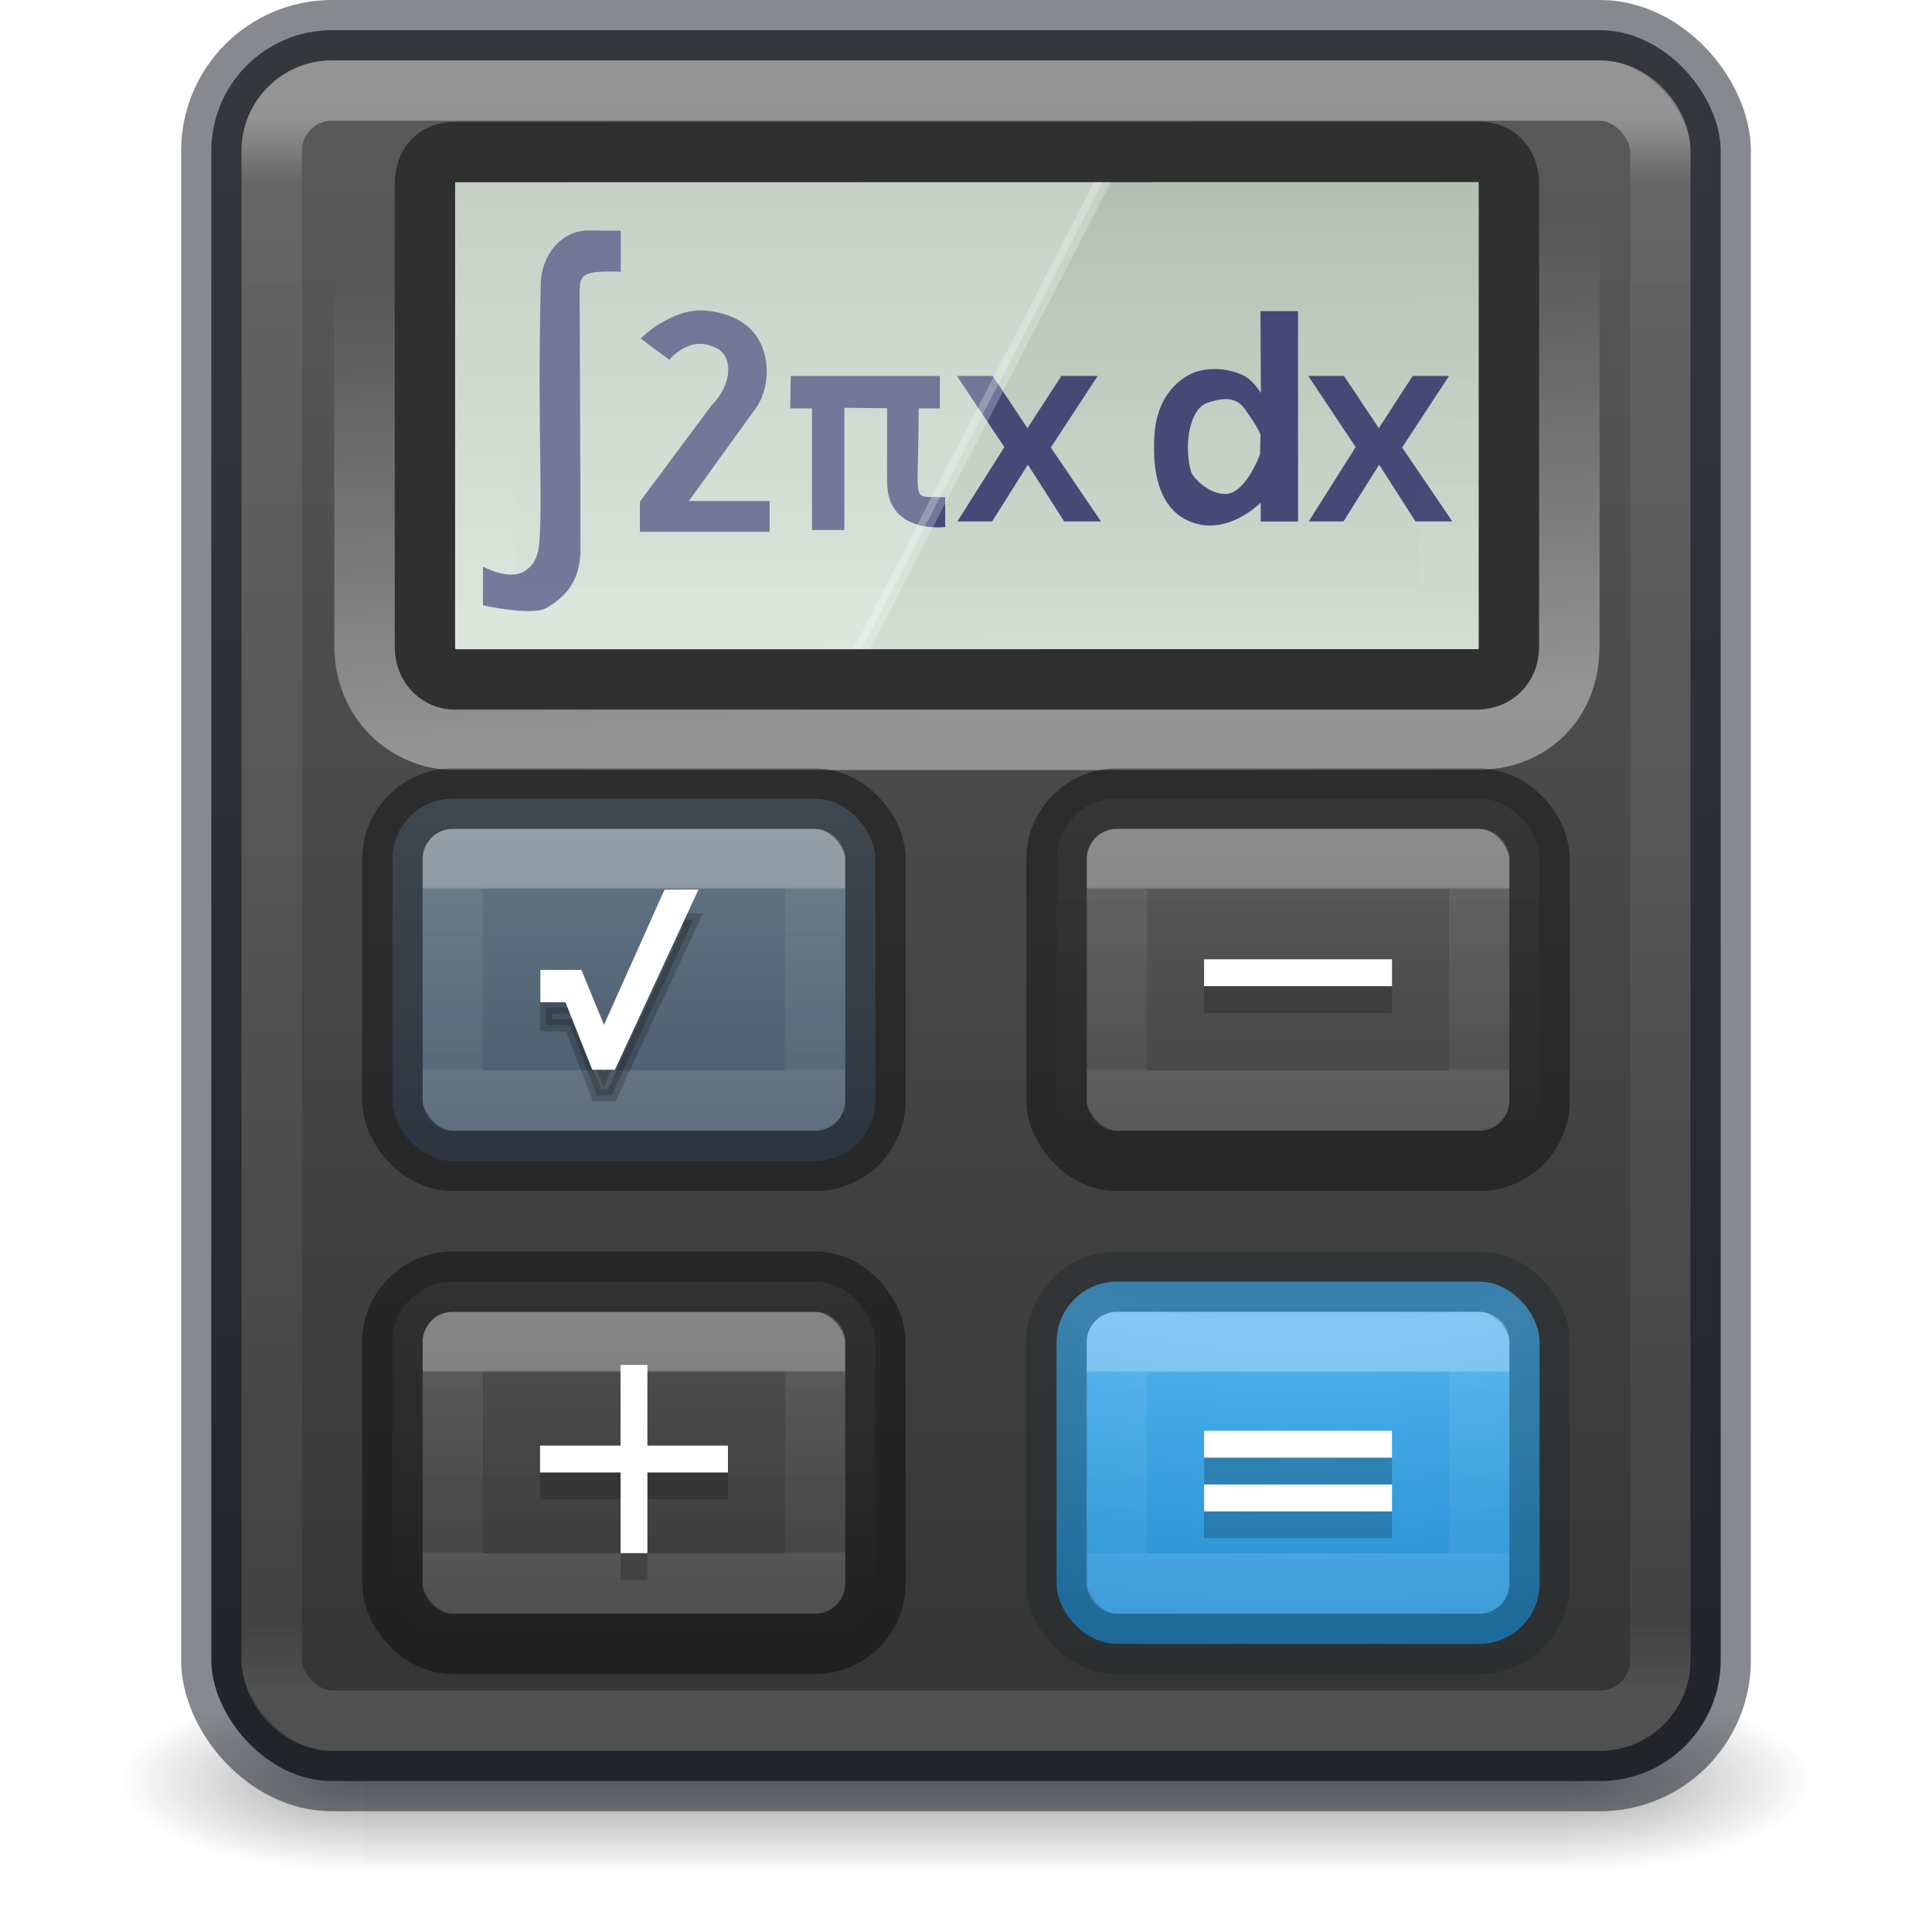 <svg xmlns="http://www.w3.org/2000/svg" xmlns:svg="http://www.w3.org/2000/svg" xmlns:xlink="http://www.w3.org/1999/xlink" id="svg2" width="32" height="32" version="1.1"><defs id="defs4"><linearGradient id="linearGradient1076"><stop id="stop1072" offset="0" style="stop-color:#fffeff;stop-opacity:.102"/><stop id="stop1074" offset="1" style="stop-color:#fff;stop-opacity:0"/></linearGradient><linearGradient id="linearGradient1070"><stop id="stop1066" offset="0" style="stop-color:#667885;stop-opacity:1"/><stop id="stop1068" offset="1" style="stop-color:#485a6c;stop-opacity:1"/></linearGradient><linearGradient id="linearGradient6307"><stop id="stop6309" offset="0" style="stop-color:#c00;stop-opacity:1"/><stop id="stop6311" offset="1" style="stop-color:#c00;stop-opacity:0"/></linearGradient><linearGradient id="linearGradient4610" x1="16.806" x2="16.806" y1="20.62" y2="42.728" gradientTransform="matrix(1.063,0,0,1.248,-1.362,-24.543)" gradientUnits="userSpaceOnUse" xlink:href="#linearGradient4035"/><linearGradient id="linearGradient4035"><stop style="stop-color:#fff;stop-opacity:1" id="stop4037" offset="0"/><stop style="stop-color:#fff;stop-opacity:.235" id="stop4039" offset=".056"/><stop style="stop-color:#fff;stop-opacity:.157" id="stop4041" offset=".944"/><stop style="stop-color:#fff;stop-opacity:.392" id="stop4043" offset="1"/></linearGradient><linearGradient id="linearGradient3688-166-749-654"><stop style="stop-color:#181818;stop-opacity:1" id="stop3088" offset="0"/><stop style="stop-color:#181818;stop-opacity:0" id="stop3090" offset="1"/></linearGradient><linearGradient id="linearGradient3688-464-309-604"><stop style="stop-color:#181818;stop-opacity:1" id="stop3094" offset="0"/><stop style="stop-color:#181818;stop-opacity:0" id="stop3096" offset="1"/></linearGradient><linearGradient id="linearGradient3702-501-757-795"><stop style="stop-color:#181818;stop-opacity:0" id="stop3100" offset="0"/><stop style="stop-color:#181818;stop-opacity:1" id="stop3102" offset=".5"/><stop style="stop-color:#181818;stop-opacity:0" id="stop3104" offset="1"/></linearGradient><linearGradient id="linearGradient4899" x1="33" x2="33" y1="989.742" y2="1047.672" gradientTransform="matrix(0.49,0,0,0.492,-0.176,-485.551)" gradientUnits="userSpaceOnUse" xlink:href="#linearGradient3994-617-9-9"/><linearGradient id="linearGradient2867-449-88-871-390-598-476-591-434-148-57-177-8-3-3-6-4-8-8-8-5-7"><stop style="stop-color:#505050;stop-opacity:1" id="stop3750-1-0-7-6-6-1-3-9-3-9" offset="0"/><stop style="stop-color:#2b2b2b;stop-opacity:1" id="stop3752-3-7-4-0-32-8-923-0-7-0" offset=".262"/><stop style="stop-color:#0a0a0a;stop-opacity:1" id="stop3754-1-8-5-2-7-6-7-1-9-1" offset=".705"/><stop style="stop-color:#000;stop-opacity:1" id="stop3756-1-6-2-6-6-1-96-6-0-1" offset="1"/></linearGradient><radialGradient id="radialGradient5299" cx="7.118" cy="9.957" r="12.672" fx="7.118" fy="9.957" gradientTransform="matrix(0,5.39,-5.467,0,70.838,-45.677)" gradientUnits="userSpaceOnUse" xlink:href="#linearGradient2867-449-88-871-390-598-476-591-434-148-57-177-8-3-3-6-4-8-8-8-5-7"/><linearGradient id="linearGradient6426" x1="33" x2="33" y1="1045.362" y2="991.362" gradientTransform="matrix(0.467,0,0,0.472,0.6,-465.359)" gradientUnits="userSpaceOnUse" xlink:href="#linearGradient4035"/><linearGradient id="linearGradient3994-617-9-9"><stop style="stop-color:#5a5a5a;stop-opacity:1" id="stop4324-9-7" offset="0"/><stop style="stop-color:#333;stop-opacity:1" id="stop4326-1-1" offset="1"/></linearGradient><linearGradient id="linearGradient3559" x1="25.058" x2="25.058" y1="47.028" y2="39.999" gradientTransform="matrix(0.714,0,0,0.429,-1.19,1031.219)" gradientUnits="userSpaceOnUse" xlink:href="#linearGradient3702-501-757-795"/><radialGradient id="radialGradient3562" cx="4.993" cy="43.5" r="2.5" fx="4.993" fy="43.5" gradientTransform="matrix(1.582,0,0,0.6,-13.851,-1075.962)" gradientUnits="userSpaceOnUse" xlink:href="#linearGradient3688-464-309-604"/><radialGradient id="radialGradient3565" cx="4.996" cy="43.5" r="2.5" fx="4.996" fy="43.5" gradientTransform="matrix(1.603,1.5809435e-7,-4.1092973e-8,0.6,17.991,1023.762)" gradientUnits="userSpaceOnUse" xlink:href="#linearGradient3688-166-749-654"/><linearGradient id="linearGradient3600-4"><stop id="stop3602-7" offset="0" style="stop-color:#f4f4f4;stop-opacity:1"/><stop id="stop3604-6" offset="1" style="stop-color:#dbdbdb;stop-opacity:1"/></linearGradient><linearGradient id="linearGradient3977"><stop id="stop3979" offset="0" style="stop-color:#fff;stop-opacity:1"/><stop id="stop3981" offset=".036" style="stop-color:#fff;stop-opacity:.235"/><stop id="stop3983" offset=".951" style="stop-color:#fff;stop-opacity:.157"/><stop id="stop3985" offset="1" style="stop-color:#fff;stop-opacity:.392"/></linearGradient><linearGradient id="linearGradient4772" x1="24" x2="24" y1="5.564" y2="43" gradientTransform="matrix(0.351,0,0,0.459,7.567,3.974)" gradientUnits="userSpaceOnUse" xlink:href="#linearGradient3977"/><linearGradient id="linearGradient4775" x1="25.132" x2="25.132" y1=".985" y2="47.013" gradientTransform="matrix(0.4,0,0,0.391,6.4,5.014)" gradientUnits="userSpaceOnUse" xlink:href="#linearGradient3600-4"/><linearGradient id="linearGradient4781" x1="32" x2="32" y1="1017.87" y2="1015.362" gradientTransform="matrix(0.455,0,0,1,1,22)" gradientUnits="userSpaceOnUse" spreadMethod="reflect" xlink:href="#linearGradient6307"/><linearGradient id="linearGradient3031" x1="22.004" x2="22.004" y1="47.813" y2="3.364" gradientTransform="matrix(0.486,0,0,0.477,2.694,2.638)" gradientUnits="userSpaceOnUse" xlink:href="#linearGradient3104-5"/><linearGradient id="linearGradient3104-5"><stop id="stop3106-2" offset="0" style="stop-color:#aaa;stop-opacity:1"/><stop id="stop3108-5" offset="1" style="stop-color:#c8c8c8;stop-opacity:1"/></linearGradient><linearGradient id="linearGradient4161" x1="24" x2="24" y1="7.645" y2="46.175" gradientTransform="matrix(0.676,0,0,0.676,-3.216,-3.216)" gradientUnits="userSpaceOnUse" xlink:href="#linearGradient3924-0"/><linearGradient id="linearGradient3924-0"><stop id="stop3926-6" offset="0" style="stop-color:#fff;stop-opacity:1"/><stop id="stop3928-3" offset=".042" style="stop-color:#fff;stop-opacity:.235"/><stop id="stop3930-2" offset=".958" style="stop-color:#fff;stop-opacity:.157"/><stop id="stop3932-62" offset="1" style="stop-color:#fff;stop-opacity:.392"/></linearGradient><linearGradient id="linearGradient5514" x1="64.634" x2="64.634" y1="10.926" y2="46.313" gradientTransform="translate(-32,-5.825)" gradientUnits="userSpaceOnUse" xlink:href="#linearGradient6420"/><linearGradient id="linearGradient6420"><stop id="stop6422" offset="0" style="stop-color:#000;stop-opacity:1"/><stop id="stop6424" offset="1" style="stop-color:#000;stop-opacity:0"/></linearGradient><filter style="color-interpolation-filters:sRGB" id="filter5580" width="1.07" height="1.153" x="-.035" y="-.076"><feGaussianBlur id="feGaussianBlur5582" stdDeviation="1.112"/></filter><linearGradient id="linearGradient5182" x1="65.036" x2="65.006" y1="-50.261" y2="-24.098" gradientTransform="matrix(0.202,0,0,0.308,2.902,18.274)" gradientUnits="userSpaceOnUse" xlink:href="#linearGradient5176"/><linearGradient id="linearGradient5176"><stop id="stop5178" offset="0" style="stop-color:#000;stop-opacity:1"/><stop id="stop5180" offset="1" style="stop-color:#000;stop-opacity:.474"/></linearGradient><linearGradient id="linearGradient4953" x1="55.771" x2="55.771" y1="-51.253" y2="-22.753" gradientTransform="matrix(0.202,0,0,0.308,3.104,18.274)" gradientUnits="userSpaceOnUse" xlink:href="#linearGradient5010"/><linearGradient id="linearGradient5010"><stop style="stop-color:#b1bfb1;stop-opacity:1" id="stop5012" offset="0"/><stop style="stop-color:#dae6da;stop-opacity:.941" id="stop5014" offset="1"/></linearGradient><linearGradient id="linearGradient5190" x1="64.983" x2="64.175" y1="-20.916" y2="-46.019" gradientTransform="matrix(0.202,0,0,0.308,2.902,18.274)" gradientUnits="userSpaceOnUse" xlink:href="#linearGradient5184"/><linearGradient id="linearGradient5184"><stop id="stop5186" offset="0" style="stop-color:#fff;stop-opacity:1"/><stop id="stop5188" offset="1" style="stop-color:#fff;stop-opacity:0"/></linearGradient><linearGradient id="linearGradient3653-8-1" x1="24" x2="24" y1="9.853" y2="37.871" gradientTransform="matrix(0.162,0,0,0.108,6.608,21.633)" gradientUnits="userSpaceOnUse" xlink:href="#linearGradient4237-6-5-5"/><linearGradient id="linearGradient4237-6-5-5"><stop style="stop-color:#fff;stop-opacity:1" id="stop4239-3-9-6" offset="0"/><stop style="stop-color:#fff;stop-opacity:.235" id="stop4241-6-4-4" offset=".011"/><stop style="stop-color:#fff;stop-opacity:.157" id="stop4243-5-2-6" offset=".994"/><stop style="stop-color:#fff;stop-opacity:.392" id="stop4245-9-2-7" offset="1"/></linearGradient><linearGradient id="linearGradient3820" x1="-6.392" x2="-6.392" y1="30.306" y2="39.935" gradientTransform="matrix(0.568,0,0,0.609,14.704,2.766)" gradientUnits="userSpaceOnUse" xlink:href="#linearGradient5221-1-5-5-4-5"/><linearGradient id="linearGradient5221-1-5-5-4-5"><stop style="stop-color:#fffeff;stop-opacity:.102" id="stop5223-0-5-4-2-1" offset="0"/><stop style="stop-color:#fff;stop-opacity:0" id="stop5225-4-3-2-1-1" offset="1"/></linearGradient><linearGradient id="linearGradient3653-8" x1="24" x2="24" y1="9.853" y2="37.871" gradientTransform="matrix(0.162,0,0,0.108,6.608,13.633)" gradientUnits="userSpaceOnUse" xlink:href="#linearGradient4237-6-5-5"/><linearGradient id="linearGradient3728" x1="-6.392" x2="-6.392" y1="30.306" y2="39.935" gradientTransform="matrix(0.568,0,0,0.609,14.704,-5.234)" gradientUnits="userSpaceOnUse" xlink:href="#linearGradient1070"/><linearGradient id="linearGradient3671" x1="24" x2="24" y1="9.898" y2="37.94" gradientTransform="matrix(0.162,0,0,0.108,17.608,21.633)" gradientUnits="userSpaceOnUse" xlink:href="#linearGradient4237-6-5-5"/><linearGradient id="linearGradient3653" x1="24" x2="24" y1="9.853" y2="37.871" gradientTransform="matrix(0.162,0,0,0.108,17.608,13.633)" gradientUnits="userSpaceOnUse" xlink:href="#linearGradient4237-6-5-5"/><linearGradient id="linearGradient3656" x1="-6.392" x2="-6.392" y1="30.306" y2="39.935" gradientTransform="matrix(0.568,0,0,0.609,25.704,-5.234)" gradientUnits="userSpaceOnUse" xlink:href="#linearGradient1076"/><radialGradient id="radialGradient3674" cx="6.73" cy="9.957" r="12.672" fx="6.2" fy="9.957" gradientTransform="matrix(0,1.461,-2.392,0,45.486,8.203)" gradientUnits="userSpaceOnUse" xlink:href="#linearGradient2867-449-88-871-390-598-476-591-434-148-57-177-8-3-3-6-4-8-8-8-8"/><linearGradient id="linearGradient2867-449-88-871-390-598-476-591-434-148-57-177-8-3-3-6-4-8-8-8-8"><stop style="stop-color:#39a9e9;stop-opacity:1" id="stop3750-1-0-7-6-6-1-3-9-2" offset="0"/><stop style="stop-color:#4db0ed;stop-opacity:1" id="stop3752-3-7-4-0-32-8-923-0-9" offset=".262"/><stop style="stop-color:#1b88cc;stop-opacity:1" id="stop3754-1-8-5-2-7-6-7-1-9" offset=".557"/><stop style="stop-color:#ac441f;stop-opacity:1" id="stop3756-1-6-2-6-6-1-96-6-7" offset="1"/></linearGradient></defs><g id="g3567" transform="translate(0,-1020.362)" style="opacity:.4"><rect id="rect2801" width="4" height="3" x="26" y="1048.362" style="opacity:1;fill:url(#radialGradient3565);fill-opacity:1;stroke:none"/><rect id="rect3696" width="4" height="3" x="-6" y="-1051.362" transform="scale(-1)" style="opacity:1;fill:url(#radialGradient3562);fill-opacity:1;stroke:none"/><rect id="rect3700" width="20" height="3" x="6" y="1048.362" style="opacity:1;fill:url(#linearGradient3559);fill-opacity:1;stroke:none"/></g><rect style="fill:url(#linearGradient4899);stroke:none" id="rect4897" width="25" height="29" x="3.5" y=".5" rx="2" ry="2"/><rect id="rect3993" width="25" height="29" x="3.5" y=".5" rx="2" ry="2" style="opacity:.5;fill:none;stroke:#0e141f;stroke-width:1;stroke-opacity:1"/><rect id="rect6741-5-0-2-3" width="23" height="27" x="4.5" y="1.5" rx="1" ry="1" style="fill:none;stroke:url(#linearGradient4161);stroke-width:1;stroke-linecap:round;stroke-linejoin:round;stroke-miterlimit:4;stroke-dasharray:none;stroke-dashoffset:0;stroke-opacity:1;font-variant-east_asian:normal;opacity:.35;vector-effect:none;fill-opacity:1"/><path id="rect5156" d="m 7.451,2.42 17.049,0.099 c 0.253,0.001 0.495,0.185 0.495,0.538 l -0.002,7.653 c -1.39e-4,0.461 -0.296,0.541 -0.525,0.541 -4.286,0.007 -11.24,0.003 -16.947,0.002 -0.229,-5e-6 -0.484,-0.192 -0.484,-0.545 v -7.652 c 0,-0.353 0.184,-0.638 0.413,-0.638 z" style="color:#000;display:inline;overflow:visible;visibility:visible;opacity:.4;fill:none;stroke:url(#linearGradient5190);stroke-width:3;stroke-linecap:round;stroke-linejoin:bevel;stroke-miterlimit:4;stroke-dasharray:none;stroke-dashoffset:0;stroke-opacity:1;marker:none;paint-order:fill markers stroke;enable-background:accumulate"/><path id="rect5158" d="m 7.466,2.523 17.035,-0.003 c 0.306,-5.67e-5 0.492,0.186 0.492,0.54 v 7.652 c 0,0.353 -0.194,0.542 -0.524,0.542 l -16.947,0.001 c -0.26,5e-5 -0.484,-0.115 -0.484,-0.469 V 2.997 c 0,-0.296 0.199,-0.474 0.428,-0.474 z" style="color:#000;display:inline;overflow:visible;visibility:visible;fill:url(#linearGradient4953);fill-opacity:1;fill-rule:nonzero;stroke:none;stroke-width:.249;stroke-linejoin:bevel;stroke-miterlimit:4;stroke-dasharray:none;marker:none;paint-order:fill markers stroke;enable-background:accumulate"/><path id="rect5160" d="m 7.565,2.729 16.896,0.003 c 0.177,2.65e-5 0.314,0.155 0.314,0.351 v 7.602 c 0,0.196 -0.152,0.354 -0.359,0.354 L 7.559,11.051 C 7.344,11.051 7.244,10.944 7.244,10.738 l -0.005,-7.656 C 7.239,2.886 7.4,2.729 7.564,2.729 Z" style="opacity:.05;fill:none;stroke:url(#linearGradient5182);stroke-width:.249;stroke-linecap:round;stroke-linejoin:bevel;stroke-miterlimit:4;stroke-dasharray:none;stroke-dashoffset:0;stroke-opacity:1;paint-order:fill markers stroke"/><path id="path6175" d="m 10.281,3.821 -0.537,-0.003 c -0.449,-0.003 -0.79,0.421 -0.787,0.906 -0.055,2.307 0.033,3.468 -0.023,4.251 C 8.913,9.28 8.791,9.39 8.702,9.452 8.448,9.632 8,9.385 8,9.385 l -8.117e-4,0.641 c 0,0 0.81,0.181 1.049,0.045 0.276,-0.158 0.566,-0.413 0.566,-0.965 0,-1.499 -0.014,-3.84 -0.014,-4.243 C 9.6,4.555 9.618,4.479 10.281,4.5 Z" style="opacity:.8;fill:#272863;fill-opacity:1;stroke:none;stroke-width:.043;stroke-linecap:butt;stroke-linejoin:miter;stroke-miterlimit:4;stroke-dasharray:none;stroke-opacity:1"/><path id="path6720" d="m 11.086,5.959 c 0,0 0.062,-0.084 0.195,-0.166 0.142,-0.088 0.334,-0.156 0.592,-0.024 0.258,0.132 0.28,0.574 -0.098,0.959 l -1.176,1.58 v 0.501 h 2.149 V 8.298 h -1.338 l 1.076,-1.492 c 0.228,-0.28 0.302,-0.791 0.082,-1.177 -0.13,-0.228 -0.362,-0.395 -0.743,-0.467 -0.373,-0.07 -0.636,0.042 -0.955,0.235 -0.096,0.058 -0.258,0.211 -0.258,0.211 z" style="opacity:.8;fill:#272863;fill-opacity:1;stroke:none;stroke-width:.022;stroke-linecap:butt;stroke-linejoin:miter;stroke-miterlimit:4;stroke-dasharray:none;stroke-opacity:1"/><path id="path6722" d="m 13.097,6.228 h 2.47 v 0.536 h -0.352 c 0.005,1.407 -0.113,1.467 0.211,1.469 l 0.229,0.001 v 0.495 c 0,0 -0.953,0.121 -0.961,-0.729 l -0.002,-0.255 0.002,-0.984 -0.709,-0.007 V 8.778 H 13.449 V 6.764 h -0.361 z" style="opacity:.8;fill:#272863;fill-opacity:1;stroke:none;stroke-width:.109px;stroke-linecap:butt;stroke-linejoin:miter;stroke-opacity:1"/><path id="path6724" d="m 15.85,6.227 h 0.592 l 0.576,0.865 0.562,-0.865 h 0.601 l -0.776,1.185 0.831,1.225 H 17.626 L 17.025,7.697 16.433,8.637 h -0.576 l 0.778,-1.232 z" style="opacity:.8;fill:#272863;fill-opacity:1;stroke:none;stroke-width:.011;stroke-linecap:butt;stroke-linejoin:miter;stroke-miterlimit:4;stroke-dasharray:none;stroke-opacity:1"/><path id="path6741" d="M 20.877,5.153 H 21.5 V 8.638 H 20.881 V 8.325 c 0,0 -0.604,0.621 -1.253,0.274 -0.455,-0.243 -0.535,-0.833 -0.51,-1.348 0.021,-0.438 0.183,-0.819 0.564,-1.036 0.272,-0.155 0.705,-0.126 0.961,0.032 0.135,0.083 0.256,0.272 0.353,0.452 0.053,0.098 0.033,0.178 0.033,0.178 l -0.143,0.352 c 0,0 0.01,-0.064 -0.262,-0.447 C 20.494,6.597 20.317,6.562 19.992,6.674 19.72,6.768 19.596,7.334 19.728,7.815 19.75,7.894 20,8.177 20.288,8.182 c 0.346,0.005 0.582,-0.659 0.582,-0.659 l 0.016,-0.752 z" style="opacity:.8;fill:#272863;fill-opacity:1;stroke:none;stroke-width:.011;stroke-linecap:butt;stroke-linejoin:miter;stroke-miterlimit:4;stroke-dasharray:none;stroke-opacity:1"/><path style="opacity:.7;fill:none;stroke:url(#linearGradient5514);stroke-width:1px;stroke-linecap:butt;stroke-linejoin:miter;stroke-opacity:1;filter:url(#filter5580)" id="path5258" d="M -6.351,39.199 -5.875,4.3 l 75.5,0.125 0.312,34.562" transform="matrix(0.231,0,0,0.231,8.602,1.721)"/><path style="opacity:.25;fill:#fff;fill-opacity:1;stroke:#fff;stroke-width:.248;stroke-linecap:round;stroke-linejoin:miter;stroke-miterlimit:4;stroke-dasharray:none;stroke-dashoffset:0;stroke-opacity:1;paint-order:fill markers stroke" id="path4931" d="M 7.539,2.759 18.393,2.761 14.141,11.005 H 7.628 c -0.226,0 -0.351,-0.056 -0.351,-0.286 V 3.11 c 0,-0.246 0.086,-0.351 0.263,-0.351 z"/><path id="rect5162" d="m 7.512,2.519 16.985,-0.003 c 0.291,-4.59e-5 0.495,0.19 0.495,0.544 l -9e-6,7.651 c 0,0.332 -0.236,0.541 -0.525,0.541 l -16.944,0.001 c -0.229,5.1e-5 -0.485,-0.191 -0.485,-0.545 V 3.058 c 0,-0.353 0.202,-0.538 0.475,-0.538 z" style="color:#000;display:inline;overflow:visible;visibility:visible;opacity:1;fill:none;stroke:#303030;stroke-width:1;stroke-linecap:round;stroke-linejoin:bevel;stroke-miterlimit:4;stroke-dasharray:none;stroke-dashoffset:0;stroke-opacity:1;marker:none;paint-order:fill markers stroke;enable-background:accumulate"/><path id="path6724-7" d="m 21.669,6.227 h 0.592 l 0.576,0.865 0.562,-0.865 h 0.601 l -0.776,1.185 0.831,1.225 H 23.445 L 22.843,7.697 22.252,8.637 h -0.576 L 22.454,7.405 Z" style="opacity:.8;fill:#272863;fill-opacity:1;stroke:none;stroke-width:.011;stroke-linecap:butt;stroke-linejoin:miter;stroke-miterlimit:4;stroke-dasharray:none;stroke-opacity:1"/><rect id="rect5505-21-0" width="8" height="6" x="17.5" y="21.228" rx="1" ry="1" style="color:#000;display:inline;overflow:visible;visibility:visible;fill:url(#radialGradient3674);fill-opacity:1;fill-rule:nonzero;stroke:none;stroke-width:1;marker:none;enable-background:accumulate"/><rect id="rect5505-21-3-2-3" width="8" height="6" x="17.5" y="21.228" rx="1" ry="1" style="color:#000;display:inline;overflow:visible;visibility:visible;opacity:.4;fill:none;stroke:#162023;stroke-width:1;stroke-linecap:round;stroke-linejoin:round;stroke-miterlimit:4;stroke-dasharray:none;stroke-dashoffset:0;stroke-opacity:.792;marker:none;enable-background:accumulate"/><rect id="rect5505-21-0-8" width="8" height="6" x="17.5" y="13.228" rx="1" ry="1" style="color:#000;display:inline;overflow:visible;visibility:visible;fill:url(#linearGradient3656);fill-opacity:1;fill-rule:nonzero;stroke:none;stroke-width:1;marker:none;enable-background:accumulate"/><rect id="rect6741-1-2" width="6" height="4" x="18.5" y="14.228" style="opacity:.3;fill:none;stroke:url(#linearGradient3653);stroke-width:1;stroke-linecap:round;stroke-linejoin:round;stroke-miterlimit:4;stroke-dasharray:none;stroke-dashoffset:0;stroke-opacity:1"/><rect id="rect5505-21-3-2-3-9" width="8" height="6" x="17.5" y="13.228" rx="1" ry="1" style="color:#000;display:inline;overflow:visible;visibility:visible;opacity:.4;fill:none;stroke:#000;stroke-width:1;stroke-linecap:round;stroke-linejoin:round;stroke-miterlimit:4;stroke-dasharray:none;stroke-dashoffset:0;stroke-opacity:1;marker:none;enable-background:accumulate"/><path style="color:#000;font-style:normal;font-variant:normal;font-weight:400;font-stretch:normal;font-size:9.881px;line-height:125%;font-family:Helvetica;-inkscape-font-specification:Helvetica;letter-spacing:0;word-spacing:0;display:inline;overflow:visible;visibility:visible;opacity:.2;fill:#000;fill-opacity:1;fill-rule:nonzero;stroke:none;stroke-width:1;marker:none;enable-background:new" id="path3695" d="m 19.944,16.334 v 0.445 h 0.389 0.778 0.778 0.389 0.778 V 16.334 H 22.278 21.889 21.111 20.722 Z"/><path style="font-style:normal;font-variant:normal;font-weight:400;font-stretch:normal;font-size:9.881px;line-height:125%;font-family:Helvetica;-inkscape-font-specification:Helvetica;letter-spacing:0;word-spacing:0;display:inline;fill:#fff;fill-opacity:1;stroke:none;enable-background:new" id="path3685" d="m 19.944,15.889 v 0.445 h 0.389 0.778 0.778 0.389 0.778 V 15.889 H 22.278 21.889 21.111 20.722 Z"/><g id="g3699" transform="translate(-0.056,0.485)"><path id="path3691" d="m 20,23.658 v 0.445 h 0.389 0.778 0.778 0.389 0.778 V 23.658 h -0.778 -0.389 -0.778 -0.389 z" style="color:#000;font-style:normal;font-variant:normal;font-weight:400;font-stretch:normal;font-size:9.881px;line-height:125%;font-family:Helvetica;-inkscape-font-specification:Helvetica;letter-spacing:0;word-spacing:0;display:inline;overflow:visible;visibility:visible;opacity:.2;fill:#000;fill-opacity:1;fill-rule:nonzero;stroke:none;stroke-width:1;marker:none;enable-background:new"/><path id="path4249-4" d="m 20,24.548 v 0.445 h 0.389 0.778 0.778 0.389 0.778 v -0.445 h -0.778 -0.389 -0.778 -0.389 z" style="color:#000;font-style:normal;font-variant:normal;font-weight:400;font-stretch:normal;font-size:9.881px;line-height:125%;font-family:Helvetica;-inkscape-font-specification:Helvetica;letter-spacing:0;word-spacing:0;display:inline;overflow:visible;visibility:visible;opacity:.2;fill:#000;fill-opacity:1;fill-rule:nonzero;stroke:none;stroke-width:1;marker:none;enable-background:new"/><path id="path3681" d="m 20,23.213 v 0.445 h 0.389 0.778 0.778 0.389 0.778 v -0.445 h -0.778 -0.389 -0.778 -0.389 z" style="font-style:normal;font-variant:normal;font-weight:400;font-stretch:normal;font-size:9.881px;line-height:125%;font-family:Helvetica;-inkscape-font-specification:Helvetica;letter-spacing:0;word-spacing:0;display:inline;fill:#fff;fill-opacity:1;stroke:none;enable-background:new"/><path id="path4249" d="m 20,24.103 v 0.445 h 0.389 0.778 0.778 0.389 0.778 v -0.445 h -0.778 -0.389 -0.778 -0.389 z" style="font-style:normal;font-variant:normal;font-weight:400;font-stretch:normal;font-size:9.881px;line-height:125%;font-family:Helvetica;-inkscape-font-specification:Helvetica;letter-spacing:0;word-spacing:0;display:inline;fill:#fff;fill-opacity:1;stroke:none;enable-background:new"/></g><rect id="rect6741-1" width="6" height="4" x="18.5" y="22.228" style="opacity:.3;fill:none;stroke:url(#linearGradient3671);stroke-width:1;stroke-linecap:round;stroke-linejoin:round;stroke-miterlimit:4;stroke-dasharray:none;stroke-dashoffset:0;stroke-opacity:1"/><rect id="rect5505-21-0-8-6" width="8" height="6" x="6.5" y="13.228" rx="1" ry="1" style="color:#000;display:inline;overflow:visible;visibility:visible;fill:url(#linearGradient3728);fill-opacity:1;fill-rule:nonzero;stroke:none;stroke-width:1;marker:none;enable-background:accumulate"/><rect id="rect6741-1-2-8" width="6" height="4" x="7.5" y="14.228" style="opacity:.3;fill:none;stroke:url(#linearGradient3653-8);stroke-width:1;stroke-linecap:round;stroke-linejoin:round;stroke-miterlimit:4;stroke-dasharray:none;stroke-dashoffset:0;stroke-opacity:1"/><rect id="rect5505-21-3-2-3-9-2" width="8" height="6" x="6.5" y="13.228" rx="1" ry="1" style="color:#000;display:inline;overflow:visible;visibility:visible;opacity:.4;fill:none;stroke:#000;stroke-width:1;stroke-linecap:round;stroke-linejoin:round;stroke-miterlimit:4;stroke-dasharray:none;stroke-dashoffset:0;stroke-opacity:1;marker:none;enable-background:accumulate"/><rect id="rect5505-21-0-8-6-8" width="8" height="6" x="6.5" y="21.228" rx="1" ry="1" style="color:#000;display:inline;overflow:visible;visibility:visible;fill:url(#linearGradient3820);fill-opacity:1;fill-rule:nonzero;stroke:none;stroke-width:1;marker:none;enable-background:accumulate"/><rect id="rect6741-1-2-8-0" width="6" height="4" x="7.5" y="22.228" style="opacity:.3;fill:none;stroke:url(#linearGradient3653-8-1);stroke-width:1;stroke-linecap:round;stroke-linejoin:round;stroke-miterlimit:4;stroke-dasharray:none;stroke-dashoffset:0;stroke-opacity:1"/><rect id="rect5505-21-3-2-3-9-2-3" width="8" height="6" x="6.5" y="21.228" rx="1" ry="1" style="color:#000;display:inline;overflow:visible;visibility:visible;opacity:.4;fill:none;stroke:#000;stroke-width:1;stroke-linecap:round;stroke-linejoin:round;stroke-miterlimit:4;stroke-dasharray:none;stroke-dashoffset:0;stroke-opacity:1;marker:none;enable-background:accumulate"/><g id="g3859" transform="translate(0.056,8.299)"><path id="path3697" d="m 10.222,14.754 v 0.39 0.779 0.167 H 10.056 9.667 8.889 v 0.445 h 0.389 0.778 0.167 v 0.167 0.39 0.779 h 0.444 V 17.091 16.702 16.535 h 0.167 0.389 0.778 V 16.09 h -0.778 -0.389 -0.167 v -0.167 -0.39 -0.779 z" style="color:#000;font-style:normal;font-variant:normal;font-weight:400;font-stretch:normal;font-size:9.881px;line-height:125%;font-family:Helvetica;-inkscape-font-specification:Helvetica;letter-spacing:0;word-spacing:0;display:inline;overflow:visible;visibility:visible;opacity:.2;fill:#000;fill-opacity:1;fill-rule:nonzero;stroke:none;stroke-width:1;marker:none;enable-background:new"/><path id="path3687" d="m 10.222,14.309 v 0.39 0.779 0.167 H 10.056 9.667 8.889 v 0.445 h 0.389 0.778 0.167 v 0.167 0.39 0.779 h 0.444 V 16.646 16.257 16.09 h 0.167 0.389 0.778 v -0.445 h -0.778 -0.389 -0.167 v -0.167 -0.39 -0.779 z" style="font-style:normal;font-variant:normal;font-weight:400;font-stretch:normal;font-size:9.881px;line-height:125%;font-family:Helvetica;-inkscape-font-specification:Helvetica;letter-spacing:0;word-spacing:0;display:inline;fill:#fff;fill-opacity:1;stroke:none;enable-background:new"/></g><path style="opacity:.2;fill:#000;fill-opacity:1;stroke:#000;stroke-width:.2;stroke-linecap:butt;stroke-linejoin:miter;stroke-miterlimit:4;stroke-dasharray:none;stroke-opacity:1" id="path5193" d="m 9.042,16.689 h 0.516 l 0.443,1.064 1.08,-2.524 h 0.405 l -1.356,2.914 H 9.888 L 9.444,16.981 H 9.042 Z"/><path id="path5232" d="m 9.05,16.165 h 0.513 L 10,17.228 l 1.071,-2.392 0.341,-0.002 -1.291,2.785 H 9.878 L 9.433,16.5 H 9.05 Z" style="opacity:1;fill:#fff;fill-opacity:1;stroke:#fff;stroke-width:.2;stroke-linecap:butt;stroke-linejoin:miter;stroke-miterlimit:4;stroke-dasharray:none;stroke-opacity:1"/></svg>